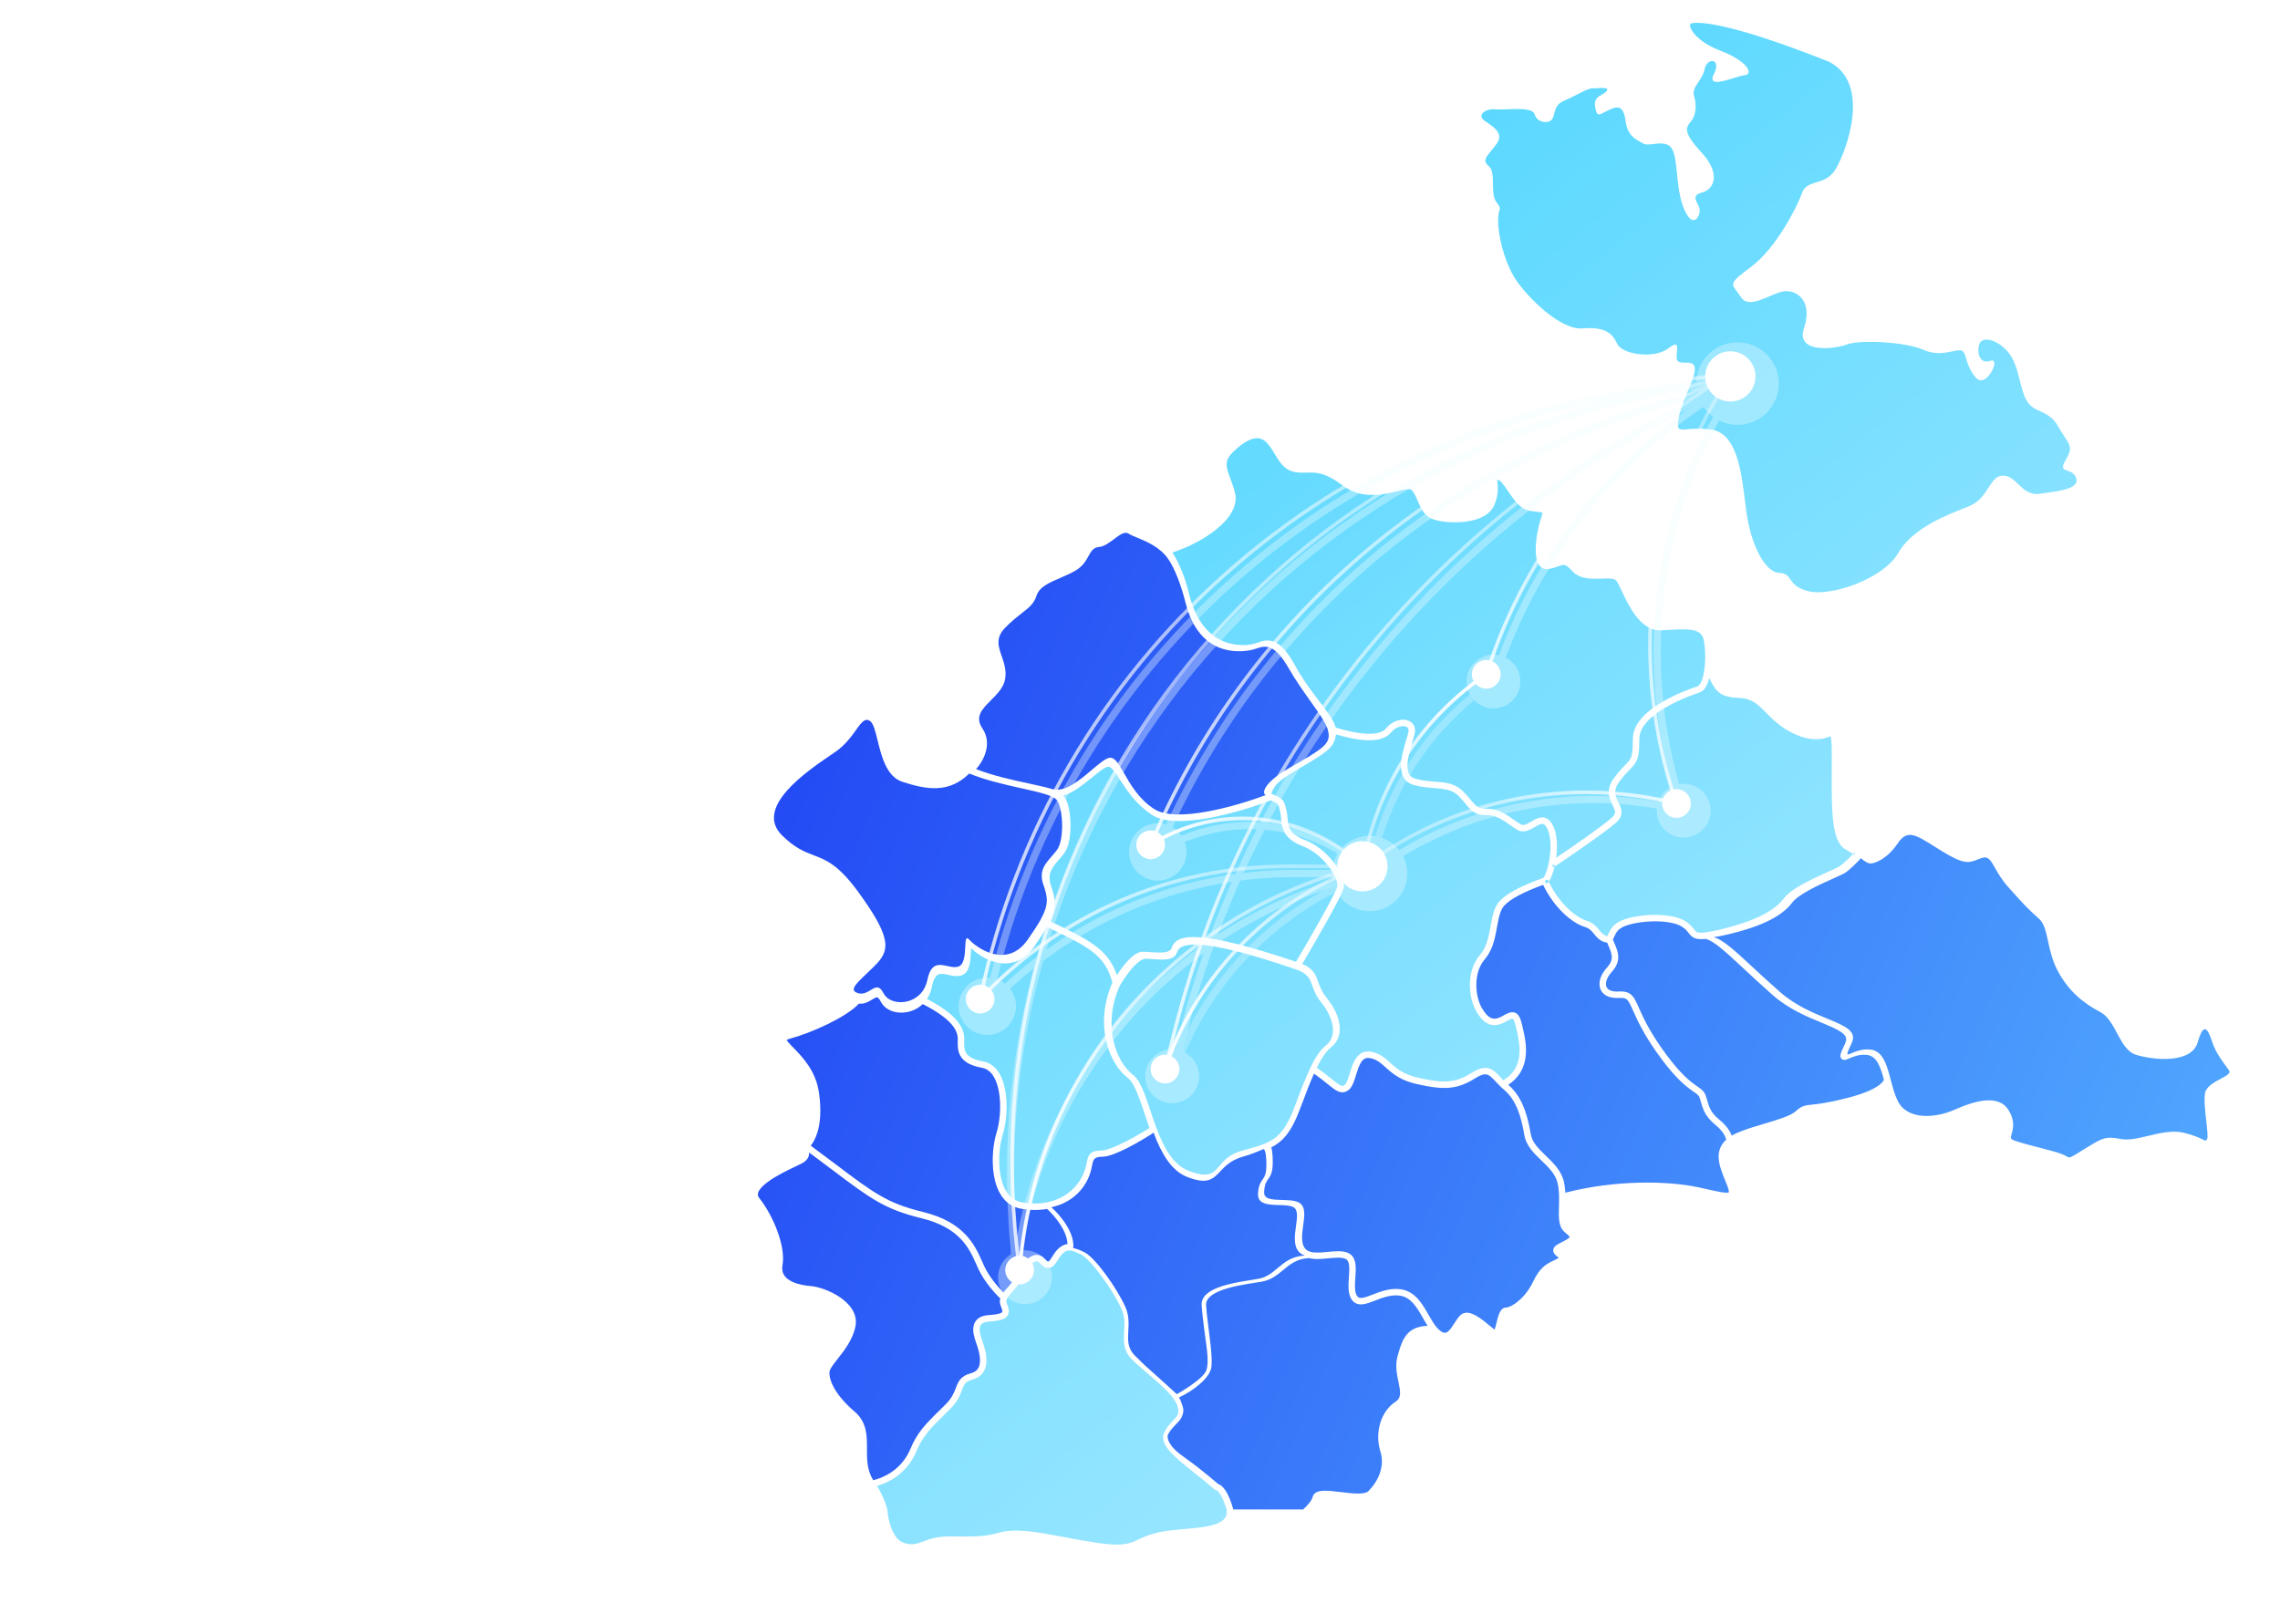 <svg width="1053" height="750" viewBox="0 0 1053 750" fill="none" xmlns="http://www.w3.org/2000/svg">
<g filter="url(#filter0_dd_324_43510)">
<g filter="url(#filter1_di_324_43510)">
<path fill-rule="evenodd" clip-rule="evenodd" d="M433.673 328.393C438.676 335.755 433.833 344.036 430.786 347.256C438.575 350.323 447.454 352.243 454.931 353.859L454.931 353.859L454.96 353.865C458.901 354.718 463.203 355.664 465.908 356.49C471.689 358.256 478.637 352.381 484.302 347.59C487.595 344.806 490.455 342.388 492.4 342.05C494.816 341.63 496.63 344.801 499.123 349.161C502.093 354.353 506.027 361.231 513.088 365.732C523.48 372.357 551.387 364.199 564.537 359.291C562.613 358.218 563.829 353.329 576.145 346.336C591.541 337.595 594.621 335.405 593.442 329.922C592.959 326.763 589.55 321.973 585.321 316.03L585.321 316.03L585.321 316.03L585.32 316.029L585.32 316.029C582.097 311.5 578.397 306.301 575.153 300.643C568.429 288.919 564.306 290.252 560.112 291.609C559.204 291.903 558.293 292.198 557.351 292.362C552.059 293.282 533.776 295.195 527.522 270.351C525.512 262.367 522.558 254.44 519.362 249.962C515.542 244.609 509.48 242.117 505.189 240.352C503.69 239.736 502.407 239.209 501.511 238.679C499.655 237.158 497.215 238.989 494.513 241.017C492.311 242.67 489.934 244.454 487.558 244.66C484.899 244.891 483.94 246.633 482.729 248.834C481.529 251.013 480.083 253.642 476.492 255.702C474.248 256.99 471.864 258.01 469.587 258.985L469.586 258.986C464.541 261.146 460.017 263.083 458.691 267.204C457.514 270.863 455.256 272.627 451.918 275.237C449.8 276.893 447.246 278.889 444.257 281.926C439.672 286.585 441.062 290.591 442.63 295.111C443.694 298.179 444.841 301.484 444.257 305.39C443.649 309.463 440.56 312.555 437.66 315.459C433.68 319.442 430.055 323.071 433.673 328.393ZM778.617 423.478C794.555 419.633 803.248 414.827 807.595 409.06C810.69 404.952 820.4 400.601 826.779 397.743C829.358 396.587 831.392 395.676 832.226 395.122C834.544 393.584 838.022 389.996 839.471 388.394C840.115 389.035 841.789 390.412 843.334 390.797C845.266 391.277 851.545 388.874 856.374 381.665C860.801 375.058 864.416 377.333 873.914 383.309C874.779 383.853 875.692 384.428 876.659 385.03C887.051 391.493 889.291 390.616 893.471 388.98L893.473 388.98L893.476 388.978L893.483 388.976C893.962 388.788 894.466 388.591 895.012 388.394C898.197 387.241 899.299 389.198 901.335 392.814C902.696 395.229 904.474 398.386 907.569 401.851C915.296 410.501 916.745 411.943 921.575 416.269C924.119 418.547 924.921 422.292 925.886 426.801C926.754 430.853 927.754 435.522 930.268 440.299C935.581 450.391 942.825 455.678 950.07 459.523C953.496 461.341 955.625 465.308 957.736 469.24C960.089 473.622 962.417 477.961 966.491 479.227C974.218 481.63 992.088 483.553 994.986 473.46C997.884 463.367 999.816 467.693 1001.75 473.46C1003.25 477.931 1005.9 481.536 1007.92 484.274L1007.92 484.275C1008.51 485.068 1009.04 485.788 1009.47 486.436C1010.37 487.773 1008.26 488.903 1005.64 490.304C1002.6 491.927 998.885 493.915 998.367 497.009C997.846 500.118 998.448 505.459 998.962 510.025C999.402 513.931 999.778 517.27 999.333 518.156C998.85 519.117 998.608 518.997 997.28 518.336C995.952 517.675 993.537 516.474 988.707 515.272C983.445 513.963 977.609 515.364 972.138 516.678C967.565 517.776 963.247 518.812 959.729 518.156C952.441 516.796 951.168 517.574 943.753 522.102C943.306 522.375 942.837 522.661 942.343 522.962C941.383 523.545 940.571 524.047 939.878 524.475C937.076 526.204 936.22 526.732 935.468 526.614C935.137 526.561 934.827 526.384 934.379 526.129L934.379 526.128C933.814 525.806 933.032 525.36 931.717 524.884C929.501 524.082 925.436 523.029 921.344 521.97L921.344 521.97C915.628 520.49 909.862 518.996 909.018 518.156C908.525 517.666 908.758 516.843 909.091 515.668C909.736 513.385 910.757 509.775 907.569 504.699C902.739 497.01 891.148 500.854 882.455 504.699C873.761 508.544 860.721 509.505 856.374 500.374C854.967 497.418 854.066 494.009 853.196 490.717C853.03 490.085 852.864 489.458 852.696 488.839C851.035 482.719 849.157 477.415 843.817 476.824C840.061 476.409 837.026 477.699 835.18 478.483C832.754 479.514 832.381 479.672 835.124 473.941C837.836 468.274 832.173 465.94 823.864 462.516C817.375 459.842 809.271 456.503 802.282 450.391C797.35 446.078 793.1 442.133 789.399 438.697C781.14 431.03 775.619 425.905 771.372 424.913C773.144 424.694 775.477 424.235 778.617 423.478ZM777.436 538.953L777.399 538.861L777.328 538.689C775.658 534.633 774.112 530.879 773.79 527.506C773.623 525.751 773.776 524.036 774.434 522.386C775.006 520.951 775.932 519.637 777.24 518.42C776.951 517.161 775.821 514.523 772.409 511.73C769.538 509.381 768.017 507.348 767.038 505.249C766.558 504.22 766.224 503.209 765.922 502.209C765.824 501.885 765.732 501.569 765.639 501.252C765.438 500.564 765.238 499.879 764.988 499.131C764.734 498.366 764.362 497.906 763.623 497.322C763.244 497.022 762.798 496.712 762.222 496.312L762.123 496.244C761.512 495.82 760.794 495.318 759.973 494.691C756.663 492.159 751.845 487.694 744.826 477.664C738.717 468.937 735.999 462.826 734.219 458.824L734.219 458.824L734.219 458.823L734.218 458.823C733.947 458.212 733.697 457.65 733.46 457.135C732.545 455.147 731.944 454.163 731.24 453.617C730.627 453.142 729.729 452.856 727.763 452.972C723.214 453.24 719.964 451.626 718.988 448.446C718.08 445.489 719.444 441.975 722.076 439.064C723.211 437.809 723.825 436.744 724.133 435.811C724.436 434.892 724.468 434.021 724.318 433.104C724.163 432.159 723.817 431.169 723.345 430.011C723.201 429.657 723.042 429.281 722.876 428.886L722.875 428.885L722.874 428.882C722.675 428.411 722.466 427.915 722.259 427.403C721.74 427.384 721.213 427.25 720.699 427.058C718.47 426.222 717.243 424.702 716.24 423.459L716.239 423.459C716.149 423.347 716.06 423.237 715.973 423.13C714.918 421.841 713.911 420.754 711.857 420.137C706.573 418.552 698.261 412.14 692.661 400.727L692.657 400.728C690.72 401.449 687.421 402.676 684.001 404.291C681.805 405.328 679.617 406.5 677.784 407.758C675.924 409.033 674.556 410.31 673.853 411.516C673.096 412.814 672.578 414.413 672.148 416.282C671.861 417.532 671.629 418.823 671.384 420.185C671.259 420.884 671.13 421.602 670.988 422.342C670.177 426.588 669.007 431.278 665.753 435.074C663.064 438.212 661.888 442.432 661.83 446.664C661.771 450.904 662.838 454.974 664.42 457.686C666.098 460.564 667.596 461.908 668.99 462.357C670.323 462.787 671.965 462.523 674.282 461.132C675.556 460.368 676.714 459.811 677.768 459.63C678.941 459.428 680.025 459.693 680.881 460.549C681.615 461.283 682.058 462.342 682.402 463.424C682.758 464.542 683.083 465.942 683.451 467.537C684.195 470.76 685.256 475.678 684.528 480.635C683.86 485.188 681.684 489.754 676.566 493.102C682.918 498.44 685.452 506.843 686.944 515.795C687.593 519.691 690.519 522.581 694.018 525.954L694.153 526.084C697.467 529.277 701.235 532.908 702.323 538.079C702.671 539.729 702.857 541.354 702.951 542.924C726.287 536.913 750.452 537.452 764.231 540.405C765.814 540.745 767.275 541.071 768.61 541.369L768.626 541.373L768.636 541.375L768.638 541.375C771.261 541.962 773.362 542.431 775.022 542.699C776.744 542.977 777.726 542.988 778.234 542.849C778.337 542.82 778.39 542.794 778.412 542.78C778.423 542.75 778.445 542.674 778.449 542.522C778.465 541.917 778.204 540.818 777.436 538.953ZM778.408 542.79C778.407 542.792 778.406 542.794 778.405 542.795L778.406 542.793L778.408 542.79ZM778.421 542.774C778.424 542.771 778.426 542.769 778.426 542.769C778.427 542.769 778.425 542.77 778.421 542.774ZM543.558 533.088C545.834 530.686 548.499 527.873 553.914 526.314C557.973 525.145 560 524.284 562.577 523.189C562.852 523.073 563.133 522.953 563.423 522.831C563.428 522.828 563.433 522.826 563.438 522.824C563.925 522.635 564.87 523.842 564.87 530.201C564.87 534.344 563.972 535.635 563.036 536.98C562.157 538.244 561.246 539.555 561.012 543.319C560.7 548.353 565.846 548.497 570.691 548.633C573.328 548.707 575.876 548.779 577.406 549.635C579.577 550.851 579.093 554.378 578.55 558.329C578.008 562.274 577.408 566.642 579.335 569.555C580.167 570.813 581.335 571.55 582.71 571.958C576.679 572.237 573.358 575.016 570.187 577.67L570.054 577.781C567.441 579.967 564.906 582.088 561.012 582.742C560.237 582.872 559.388 583.006 558.486 583.148L558.476 583.15L558.465 583.152L558.46 583.152L558.229 583.189C549.02 584.643 534.54 586.929 534.975 594.82C535.139 597.799 535.639 601.794 536.151 605.882L536.151 605.882L536.151 605.883C536.338 607.371 536.537 608.816 536.729 610.211L536.729 610.212L536.729 610.212C537.559 616.231 538.259 621.307 537.221 624.79C535.941 629.081 523.5 636 523.5 636C523.5 636 513.495 626.84 511.111 624.79C508.727 622.741 505.913 619.951 504.116 618.141C500.654 614.652 500.869 610.867 501.106 606.704C501.297 603.33 501.503 599.707 499.776 595.791C495.919 587.046 485.793 572.956 480.972 570.527C478.804 569.435 477.124 568.735 475.668 568.561C476.439 561.159 469.237 552.859 465.54 549.635C472.713 548.143 478.252 543.944 481.454 538.46C483.416 535.1 483.941 532.463 484.328 530.517C484.893 527.681 485.165 526.314 489.169 526.314C494.569 526.314 507.17 518.909 512.795 515.207C516.072 524.102 520.698 532.63 528.097 535.567C537.627 539.35 540.159 536.676 543.558 533.088ZM729.789 420.063C732.755 418.694 737.987 417.715 743.348 417.593C748.751 417.47 753.842 418.23 756.684 419.979C758.336 420.996 759.012 421.865 759.717 422.769C760.03 423.17 760.348 423.578 760.759 424.01C761.437 424.72 762.266 425.305 763.514 425.602C764.63 425.867 766.005 425.884 767.792 425.679C769.048 426.023 770.54 426.81 772.358 428.097C774.28 429.457 776.466 431.304 779.008 433.592C780.908 435.302 783.019 437.272 785.354 439.451L785.355 439.451L785.359 439.455L785.359 439.455L785.36 439.456C789.187 443.026 793.612 447.154 798.682 451.611C806.066 458.101 814.638 461.648 821.298 464.404C822.228 464.789 823.122 465.158 823.969 465.519C827.524 467.029 830.084 468.296 831.499 469.704C832.167 470.368 832.499 470.991 832.603 471.618C832.708 472.251 832.61 473.072 832.081 474.183C831.46 475.489 830.981 476.525 830.644 477.33C830.325 478.092 830.071 478.787 829.995 479.35C829.959 479.619 829.926 480.093 830.152 480.571C830.439 481.18 830.983 481.481 831.486 481.559C831.892 481.623 832.262 481.545 832.484 481.488C832.734 481.424 832.99 481.331 833.226 481.238C833.497 481.132 833.791 481.007 834.108 480.873C836.02 480.062 838.758 478.902 842.198 479.284C844.373 479.526 845.868 480.694 847.077 482.651C848.329 484.677 849.193 487.425 850.049 490.595L850.049 490.597C850.05 490.621 850.061 490.842 849.792 491.292C849.478 491.817 848.836 492.551 847.632 493.414C845.221 495.144 840.784 497.238 833.059 499.202C824.176 501.461 819.643 501.951 816.854 502.252L816.695 502.269C815.157 502.435 813.928 502.568 812.772 503.007C811.535 503.478 810.475 504.255 809.095 505.497C808.109 506.385 806.206 507.314 803.565 508.285C800.977 509.237 797.898 510.155 794.713 511.104L794.684 511.113L794.684 511.113C791.428 512.084 788.066 513.086 785.139 514.164C783.169 514.89 781.311 515.679 779.781 516.561C779.031 514.552 777.385 511.953 774.295 509.424C771.705 507.305 770.495 505.613 769.737 503.988C769.347 503.154 769.061 502.304 768.773 501.349C768.691 501.076 768.607 500.789 768.52 500.492L768.516 500.478L768.516 500.477C768.308 499.765 768.081 498.99 767.814 498.188C767.324 496.719 766.517 495.813 765.471 494.985C765.015 494.624 764.494 494.263 763.949 493.885L763.948 493.884L763.948 493.884L763.82 493.796C763.215 493.376 762.545 492.907 761.782 492.324C758.762 490.014 754.147 485.789 747.265 475.956C741.326 467.47 738.709 461.588 736.937 457.607L736.937 457.606C736.663 456.989 736.408 456.418 736.165 455.89C735.28 453.967 734.423 452.314 733.063 451.261C731.613 450.138 729.842 449.865 727.588 449.998C723.697 450.226 722.231 448.861 721.835 447.571C721.371 446.059 721.979 443.614 724.285 441.063C725.62 439.586 726.492 438.169 726.962 436.743C727.436 435.303 727.473 433.94 727.257 432.622C727.046 431.333 726.592 430.088 726.103 428.887C725.931 428.463 725.756 428.05 725.582 427.638L725.582 427.637C725.349 427.085 725.116 426.534 724.887 425.955C725.082 425.652 725.227 425.348 725.342 425.1C725.435 424.899 725.517 424.711 725.597 424.528L725.599 424.524L725.599 424.523C725.766 424.143 725.923 423.783 726.146 423.369C726.737 422.272 727.678 421.037 729.789 420.063ZM831.702 478.611C831.702 478.611 831.707 478.61 831.717 478.609C831.706 478.611 831.702 478.612 831.702 478.611ZM832.948 479.745C832.947 479.767 832.944 479.77 832.947 479.748L832.948 479.745ZM559.972 584.465L559.969 584.465L559.964 584.466L559.962 584.466L559.957 584.467L559.951 584.468L559.944 584.469C555.176 585.217 549.174 586.164 544.42 587.9C542.041 588.769 540.102 589.792 538.804 590.989C537.546 592.151 536.943 593.416 537.025 594.908C537.191 597.89 537.698 601.913 538.227 606.111L538.231 606.143C538.738 610.162 539.263 614.327 539.496 617.735C539.613 619.442 539.659 621.005 539.586 622.29C539.549 622.933 539.48 623.538 539.364 624.074C539.252 624.593 539.075 625.145 538.763 625.612C537.5 629 531.487 634.279 524.5 637.5C525.075 638.389 525.553 639.74 525.901 640.722L525.944 640.842L526 641C526.714 643 526.672 644.273 526 646C525.414 647.505 524.62 648.333 523.647 649.347L523.5 649.5C523.412 649.593 523.32 649.688 523.225 649.787C522.022 651.039 520.372 652.755 519.5 654.5C518.817 655.866 519.554 658.26 522 661C523.47 662.646 525.733 664.28 528.358 666.175C529.991 667.355 531.765 668.635 533.575 670.083L533.582 670.089L533.583 670.089L533.583 670.09C536.384 672.33 539.467 674.796 542.663 677.525C543.176 677.673 543.661 677.964 544.092 678.311C544.716 678.815 545.363 679.544 546.009 680.529C547.198 682.337 548.458 685.115 549.599 689.253H581.857C583.105 688.109 584.119 687.005 584.862 686.025C585.715 684.9 586.112 684.065 586.208 683.586C586.455 682.352 587.315 681.593 588.277 681.179C589.184 680.788 590.285 680.647 591.391 680.611C593.589 680.541 596.41 680.882 599.173 681.216L599.173 681.216H599.173H599.174L599.269 681.227C602.109 681.571 604.928 681.909 607.31 681.899C608.496 681.894 609.509 681.802 610.32 681.606C611.14 681.408 611.644 681.13 611.936 680.838C616.205 676.569 619.775 669.673 617.526 662.473C614.89 654.038 617.456 644.103 624.585 639.43C625.974 638.519 626.485 637.415 626.596 636.002C626.717 634.445 626.346 632.601 625.867 630.298L625.842 630.176C625.141 626.805 624.279 622.664 625.456 618.428C626.676 614.033 627.849 610.279 630.324 607.784C632.428 605.662 635.288 604.602 639.326 604.418C638.591 603.276 637.902 602.071 637.228 600.894L637.19 600.827C635.764 598.335 634.389 595.944 632.691 594.049C631.024 592.188 629.119 590.892 626.659 590.503C622.643 589.869 618.766 591.33 615.102 592.742L614.969 592.793C613.077 593.523 611.129 594.274 609.41 594.47C608.499 594.574 607.553 594.538 606.648 594.206C605.72 593.865 604.939 593.25 604.322 592.369C603.306 590.917 602.948 589.116 602.84 587.369C602.731 585.63 602.862 583.741 602.983 581.995L602.986 581.941C603.14 579.723 603.267 577.769 603.032 576.202C602.802 574.672 602.288 573.885 601.45 573.504C600.616 573.125 599.499 572.955 598.087 572.946C596.682 572.937 595.132 573.084 593.464 573.244L593.288 573.261C590.464 573.532 587.223 573.844 584.523 573.125C578.904 573.447 575.846 575.965 572.61 578.652L572.525 578.723C569.879 580.92 567 583.311 562.593 584.046C561.796 584.178 560.926 584.315 560.012 584.459L560.004 584.46L560 584.46L559.998 584.461L559.987 584.462L559.983 584.463L559.982 584.463L559.981 584.463L559.978 584.464L559.972 584.465ZM603.036 495.322C604.253 494.279 604.977 492.499 605.532 490.88C605.779 490.159 606.016 489.391 606.25 488.633L606.379 488.216C606.658 487.313 606.939 486.426 607.25 485.581C607.886 483.856 608.584 482.493 609.459 481.642C610.241 480.881 611.212 480.476 612.715 480.758C615.839 481.344 617.596 482.922 619.969 485.053L619.97 485.054C620.243 485.299 620.523 485.55 620.814 485.809C623.656 488.328 627.225 491.098 634.004 492.663C640.492 494.161 645.277 494.828 649.496 494.433C653.77 494.032 657.344 492.553 661.441 489.992C663.162 488.917 664.408 488.441 665.351 488.304C666.238 488.175 666.92 488.336 667.581 488.702C668.3 489.101 669.019 489.755 669.921 490.696C670.18 490.966 670.458 491.264 670.752 491.58L670.752 491.581C671.426 492.304 672.189 493.123 673.025 493.927C673.508 494.392 674.028 494.865 674.593 495.335C680.107 499.931 682.525 507.392 684.007 516.285C684.833 521.241 688.496 524.77 691.781 527.935L691.952 528.1C695.433 531.455 698.527 534.499 699.41 538.693C699.847 540.772 700.008 542.845 700.046 544.87C700.076 546.435 700.032 547.953 699.989 549.428L699.986 549.524V549.525V549.525V549.525V549.525V549.526V549.526V549.526C699.918 551.851 699.851 554.144 700.153 556.115C700.465 558.148 701.202 560.066 702.932 561.412C704.029 562.266 704.595 562.847 704.843 563.241C704.911 563.35 704.939 563.418 704.949 563.451C704.868 563.603 704.567 563.939 703.686 564.489C702.848 565.012 701.701 565.602 700.201 566.352C699.32 566.793 698.603 567.262 698.111 567.803C697.582 568.384 697.244 569.137 697.384 569.995C697.506 570.75 697.961 571.3 698.295 571.639C698.63 571.978 699.033 572.286 699.339 572.52L699.374 572.547C699.597 572.718 699.776 572.855 699.924 572.982C699.155 573.519 698.344 573.904 697.382 574.357L697.341 574.376C695.989 575.011 694.413 575.752 692.815 577.176C691.196 578.618 689.626 580.691 688.1 583.934C686.212 587.947 683.621 591.003 681.171 593.045C679.946 594.066 678.774 594.818 677.765 595.309C676.727 595.814 675.97 595.989 675.546 595.989C674.605 595.989 673.902 596.483 673.434 597.011C672.981 597.521 672.65 598.166 672.393 598.786C671.889 600.007 671.509 601.564 671.177 602.922L671.16 602.993C670.829 604.345 670.551 605.463 670.247 606.204C669.777 605.845 669.152 605.323 668.369 604.668L668.321 604.627C666.559 603.151 664.208 601.181 661.942 599.87C660.801 599.21 659.576 598.654 658.38 598.449C657.154 598.24 655.817 598.385 654.718 599.327C653.516 600.358 652.516 601.925 651.659 603.268L651.587 603.381C651.039 604.238 650.53 605.033 649.998 605.726C649.464 606.422 648.969 606.932 648.489 607.252C648.035 607.555 647.621 607.674 647.182 607.641C646.718 607.606 646.06 607.389 645.162 606.715C644.549 606.256 643.962 605.672 643.384 604.972C642.121 603.443 641.004 601.499 639.776 599.353L639.736 599.283C638.354 596.868 636.838 594.218 634.91 592.067C632.934 589.86 630.452 588.091 627.124 587.566C622.254 586.797 617.686 588.558 614.161 589.917L614.031 589.968C611.968 590.763 610.369 591.367 609.072 591.516C608.455 591.586 608.009 591.537 607.675 591.415C607.364 591.3 607.059 591.09 606.763 590.666C606.21 589.876 605.909 588.725 605.813 587.19C605.718 585.664 605.834 583.96 605.959 582.152L605.966 582.046C606.11 579.958 606.267 577.69 605.978 575.766C605.679 573.772 604.841 571.779 602.683 570.797C601.29 570.164 599.685 569.982 598.106 569.972C596.535 569.962 594.843 570.124 593.224 570.279L593.224 570.279L593.224 570.279L593.18 570.284C590.041 570.585 587.247 570.831 585.111 570.201C583.96 569.862 583.08 569.287 582.454 568.348C581.69 567.202 581.368 565.674 581.347 563.811C581.325 561.948 581.601 559.936 581.883 557.895L581.896 557.801L581.896 557.801C582.165 555.86 582.446 553.83 582.353 552.124C582.259 550.398 581.753 548.513 579.952 547.512C578.501 546.706 576.533 546.488 574.718 546.388C573.87 546.341 573.064 546.32 572.273 546.299H572.273L572.272 546.298H572.272H572.271H572.271H572.271H572.271C571.189 546.269 570.137 546.241 569.051 546.151C567.221 545.998 565.837 545.689 564.958 545.12C564.55 544.856 564.271 544.548 564.092 544.173C563.909 543.791 563.785 543.247 563.835 542.452C563.952 540.579 564.239 539.425 564.561 538.621C564.866 537.859 565.223 537.349 565.666 536.715L565.742 536.608C566.228 535.912 566.782 535.091 567.185 533.855C567.583 532.639 567.81 531.104 567.81 528.951C567.81 525.658 567.567 523.564 567.206 522.272C567.194 522.229 567.182 522.187 567.17 522.145L567.154 522.094C567.145 522.064 567.136 522.034 567.126 522.004C569.677 520.723 571.885 519.06 573.909 516.579C576.34 513.599 578.449 509.507 580.625 503.648C583.06 497.092 585.057 491.987 586.861 487.961C589.42 489.719 591.358 491.287 593.003 492.616L593.004 492.617C593.973 493.4 594.84 494.101 595.671 494.71C596.831 495.56 598.02 496.296 599.269 496.506C600.67 496.742 601.909 496.289 603.036 495.322ZM353.5 526C353.627 525.597 353.657 525.113 353.684 524.695C353.691 524.58 353.698 524.471 353.706 524.369C357.728 527.35 361.258 530.011 364.426 532.399L364.505 532.458C373.205 539.016 379.236 543.561 385.187 546.963C391.203 550.402 397.113 552.661 405.603 554.732C414.621 556.932 420.124 560.5 423.766 564.33C427.431 568.183 429.302 572.386 430.948 576.104L430.951 576.111L430.952 576.114L430.953 576.115C431.276 576.845 431.594 577.563 431.913 578.247C434.545 583.889 439.313 589.232 441.955 591.789C441.644 592.964 441.715 594.225 442.328 595.603C442.795 596.654 442.937 597.313 442.929 597.712C442.923 598.003 442.847 598.138 442.65 598.291C442.364 598.513 441.796 598.767 440.736 598.985C439.702 599.198 438.353 599.348 436.632 599.47C434.733 599.606 433.174 600.057 431.983 600.878C430.757 601.724 430.035 602.884 429.708 604.195C429.09 606.665 429.878 609.663 430.87 612.39C431.852 615.091 432.749 618.322 432.583 621.039C432.501 622.373 432.168 623.488 431.549 624.35C430.945 625.19 429.984 625.912 428.41 626.332C426.134 626.939 424.613 627.85 423.527 629.127C422.519 630.313 421.984 631.72 421.488 633.024L421.447 633.131C420.623 635.295 419.685 637.755 416.818 640.622C415.798 641.643 414.809 642.61 413.848 643.551L413.77 643.627L413.769 643.628C413.083 644.299 412.411 644.956 411.755 645.608C407.156 650.168 403.301 654.428 400.607 660.972C397.461 668.614 391.308 673.675 383.292 675.737C380.39 671.033 380.373 666.156 380.386 661.108L380.386 660.924C380.401 655.115 380.417 648.92 374.649 644.017C369.799 639.893 366.705 635.94 364.949 632.602C363.167 629.216 362.845 626.632 363.214 625.153C363.332 624.682 363.683 623.999 364.337 623.044C364.975 622.115 365.801 621.066 366.75 619.86L366.845 619.741C369.925 615.831 374.164 610.452 375.156 604.168C376.042 598.557 372.167 594.1 367.817 591.156C363.412 588.176 357.955 586.334 354.436 586.063C351.292 585.822 347.585 585.101 344.895 583.531C343.567 582.756 342.557 581.816 341.946 580.692C341.348 579.591 341.071 578.2 341.391 576.386C342.205 571.771 340.977 565.88 338.898 560.335C336.803 554.748 333.752 549.267 330.661 545.402C330.201 544.827 330.029 544.314 330.004 543.851C329.979 543.373 330.105 542.824 330.443 542.184C331.142 540.859 332.611 539.407 334.629 537.922C338.631 534.978 344.14 532.365 347.679 530.69L347.761 530.651L347.762 530.65C348.974 530.077 350.006 529.588 350.592 529.253C352.179 528.346 353.102 527.267 353.5 526ZM422.329 472.856L422.331 472.725C422.336 472.42 422.34 472.129 422.34 471.845C422.34 468.356 420.175 462.943 406.167 455.795C403.283 458.577 399.482 459.833 395.983 459.762C392.185 459.684 388.44 458.014 386.751 454.635C385.812 452.757 385.204 452.682 385.048 452.675C384.885 452.667 384.63 452.711 384.214 452.9C383.792 453.092 383.336 453.368 382.753 453.724L382.628 453.801C381.233 454.656 379.21 455.895 376.713 455.591C373.619 458.865 368.134 462.192 362.424 464.99C356.272 468.003 349.601 470.525 344.771 471.796C343.92 472.02 343.514 472.231 343.343 472.353C343.439 472.602 343.698 473.016 344.247 473.659C344.806 474.314 345.54 475.066 346.427 475.974L346.482 476.031C350.475 480.119 356.891 486.686 358.281 496.971C359.396 505.231 358.757 510.942 357.583 514.88C356.629 518.08 355.339 520.052 354.45 521.212C358.914 524.512 362.785 527.429 366.22 530.018C375.014 536.647 380.896 541.077 386.666 544.375C392.389 547.647 398.027 549.816 406.309 551.837C415.811 554.155 421.842 557.982 425.925 562.275C429.966 566.524 432.012 571.146 433.649 574.844L433.672 574.897C433.999 575.636 434.307 576.33 434.613 576.986C436.847 581.776 440.848 586.448 443.405 589.031C443.895 588.382 444.446 587.76 444.978 587.16L445.065 587.062C446.385 585.573 447.767 584.005 448.811 581.916C450.309 578.919 452.273 575.595 454.48 573.595C455.586 572.593 456.917 571.771 458.42 571.669C460.013 571.56 461.458 572.277 462.676 573.647C463.311 574.362 463.735 574.629 463.963 574.717C464.113 574.775 464.154 574.756 464.222 574.721C464.369 574.647 464.609 574.451 464.955 574.005C465.293 573.57 465.634 573.028 466.044 572.374L466.083 572.312C466.705 571.32 467.474 570.093 468.453 569.114C469.366 568.201 470.311 567.506 471.359 567.084C471.911 566.862 472.468 566.726 473.034 566.664C472.934 563.747 471.604 560.614 469.729 557.69C467.788 554.663 465.384 552.048 463.602 550.417C459.86 551.091 455.75 551.092 451.361 550.28C443.716 548.863 440.27 542.067 439.056 535.04C437.834 527.961 438.727 520.023 440.283 515.095C441.703 510.598 442.431 503.38 441.472 497.085C440.993 493.942 440.11 491.139 438.772 489.041C437.452 486.973 435.728 485.635 433.493 485.229C428.254 484.276 425.268 482.485 423.717 480.019C422.247 477.68 422.292 475.029 422.326 473L422.329 472.856ZM427.629 349.307C418.455 358.36 408.315 356.93 396.727 353.119C389.416 350.714 387.102 341.29 385.298 333.943C384.244 329.647 383.363 326.062 381.76 325.007C379.44 323.48 377.808 325.757 375.321 329.225C373.15 332.254 370.327 336.192 365.826 339.301C365.213 339.725 364.521 340.195 363.767 340.707C352.661 348.255 328.09 364.956 341.202 377.895C347.116 383.731 351.479 385.403 355.748 387.037C361.585 389.273 367.245 391.441 376.449 404.102C392.382 426.02 390.933 431.261 383.691 438.408C382.52 439.564 381.4 440.632 380.366 441.617C375.009 446.725 371.996 449.598 376.449 450.796C378.689 451.399 380.499 450.307 382.098 449.343C384.289 448.021 386.082 446.939 388.036 450.796C390.69 456.034 400.189 456.572 405.317 450.796C406.72 449.216 407.797 447.162 408.315 444.602C409.939 436.592 413.745 437.416 417.533 438.235C419.378 438.634 421.219 439.032 422.8 438.408C425.383 437.388 425.617 432.824 425.794 429.382C425.947 426.39 426.057 424.247 427.629 426.02C431.008 429.831 445.01 439.837 454.667 426.02C457.39 422.124 459.383 419.061 460.777 416.49C464.327 409.942 463.99 406.583 461.909 400.766C459.655 394.463 462.664 391.045 465.702 387.593C466.568 386.609 467.437 385.623 468.186 384.566C471.566 379.801 471.083 365.984 468.186 361.695C467.457 360.615 465.563 359.716 462.875 358.869C460.155 358.012 456.621 357.208 452.658 356.323L451.86 356.145L451.859 356.145L451.859 356.145C444.355 354.471 435.445 352.483 427.629 349.307Z" fill="url(#paint0_linear_324_43510)"/>
</g>
<g filter="url(#filter2_di_324_43510)">
<path fill-rule="evenodd" clip-rule="evenodd" d="M824.596 20.461C775.027 0.818 763.348 2.311 761.178 2.757C759.008 3.202 762.119 10.695 774.56 15.427C787 20.158 790.107 26.241 785.743 26.741C784.577 26.875 782.746 27.435 780.762 28.043C775.324 29.708 768.735 31.726 771.516 26.273C775.311 18.83 768.381 18.389 767.293 23.864C766.815 26.273 765.56 28.153 764.414 29.87C762.956 32.055 761.674 33.976 762.388 36.391C763.663 40.703 763.376 45.11 760.889 48.162C758.403 51.213 757.346 53.237 766.069 62.741C774.791 72.245 771.69 79.488 766.049 80.928C761.885 81.992 762.907 84.021 763.986 86.162C764.368 86.921 764.758 87.695 764.926 88.444C765.566 91.305 762.139 98.333 757.978 89.023C755.7 83.927 755.071 77.698 754.517 72.205C754.058 67.661 753.65 63.62 752.402 61.141C750.659 57.679 746.891 58.13 743.657 58.518C741.775 58.743 740.073 58.947 739.056 58.346C738.67 58.118 738.25 57.898 737.809 57.667C735.092 56.246 731.608 54.423 730.743 47.798C729.737 40.099 726.656 41.069 722.537 43.044C721.888 43.355 721.322 43.654 720.825 43.916C718.169 45.315 717.495 45.671 716.71 41.36C716.074 37.863 717.962 36.776 719.78 35.728C720.622 35.243 721.45 34.766 722.004 34.062C723.318 32.395 720.24 32.582 717.656 32.739C716.795 32.791 715.989 32.84 715.419 32.816C714.013 32.756 711.233 34.181 708.159 35.756C706.248 36.735 704.223 37.773 702.344 38.548C698.985 39.934 698.404 42.182 697.864 44.273C697.616 45.233 697.376 46.16 696.88 46.955C695.304 49.48 689.763 48.641 688.749 44.783C688.022 42.016 681.339 42.272 675.958 42.479C673.838 42.56 671.921 42.634 670.649 42.512C666.152 42.08 662.861 44.788 664.715 46.949C665.164 47.472 666.03 48.061 667.025 48.738C670.141 50.858 674.515 53.834 671.272 58.309C670.307 59.641 669.408 60.75 668.636 61.702C665.986 64.971 664.825 66.402 667.575 68.724C669.417 70.279 669.46 73.526 669.504 76.889C669.545 80.008 669.587 83.227 671.068 85.287C672.92 87.863 672.868 88.029 672.515 89.17C672.281 89.926 671.914 91.11 671.881 93.704C671.796 100.215 674.579 112.745 679.93 120.965C685.282 129.184 700.628 144.557 710.855 143.7C721.081 142.844 724.632 145.842 726.887 150.801C729.143 155.759 743.941 157.917 750.395 152.979C754.929 149.509 754.725 151.666 754.462 154.437C754.351 155.61 754.229 156.893 754.453 157.906C754.811 159.529 756.481 159.521 758.234 159.513C760.157 159.505 762.18 159.496 762.676 161.639C763.175 163.792 761.379 168.161 759.404 172.97C757.618 177.314 755.686 182.017 755.164 185.769C754.473 190.736 755.34 190.658 759.313 190.3C761.664 190.088 765.102 189.778 769.949 190.358C782.004 191.801 784.126 208.993 785.986 224.058C786.138 225.286 786.288 226.499 786.441 227.689C788.476 243.478 795.126 256.401 801.729 256.627C804.796 256.732 805.717 258.032 806.86 259.646C808.178 261.507 809.792 263.786 815.335 265.129C825.682 267.636 849.824 259.349 856.579 247.572C863.21 236.011 878.862 229.945 888.502 226.21L889.033 226.004C893.969 224.089 896.365 220.375 898.405 217.212C900.327 214.233 901.934 211.742 905.052 211.704C907.95 211.67 909.976 213.615 912.098 215.65C914.683 218.132 917.409 220.748 922.024 220.08C922.798 219.968 923.587 219.859 924.382 219.749C932.207 218.669 940.485 217.527 938.851 212.787C938.081 210.554 936.331 209.958 934.906 209.472C932.998 208.821 931.67 208.369 934.042 204.456C937.177 199.285 936.175 197.774 933.561 193.831C932.719 192.562 931.71 191.041 930.619 189.065C928.238 184.755 925.188 183.337 922.337 182.013C919.82 180.843 917.458 179.745 915.848 176.792C914.458 174.243 913.661 171.053 912.836 167.756C911.623 162.908 910.352 157.827 907.056 154.202C901.517 148.11 895.042 147.406 894.013 151.231C892.985 155.056 894.243 160.389 899.319 158.669C904.394 156.95 897.218 172.202 892.397 166.302C889.566 162.838 888.714 159.902 888.073 157.698C887.623 156.147 887.278 154.958 886.423 154.201C885.616 153.486 884.002 153.82 881.832 154.27C878.432 154.974 873.668 155.961 868.503 153.643C860.04 149.846 839.035 148.848 833.049 151.093C827.063 153.338 809.218 155.363 813.149 143.601C817.08 131.839 810.806 126.576 805.071 126.454C803.006 126.41 800.228 127.59 797.33 128.82C792.184 131.006 786.658 133.353 784.058 129.298C783.378 128.237 782.73 127.379 782.176 126.645C779.419 122.994 778.991 122.428 788.568 115.385C800.069 106.925 809.989 87.666 812.267 81.1C813.374 77.909 815.92 77.13 818.803 76.247C821.853 75.314 825.28 74.265 827.777 70.124C832.634 62.068 844.571 30.536 824.596 20.461ZM549.957 200.313C553.619 196.895 556.713 195.022 559.269 194.543C560.513 194.31 561.619 194.408 562.632 194.812C563.653 195.219 564.668 195.974 565.661 197.188C566.963 198.78 567.96 200.424 568.945 202.052L569.047 202.22C571.165 205.725 573.349 209.338 578.503 210.131C580.345 210.415 581.994 210.362 583.52 210.312L583.566 210.311C585.718 210.241 587.713 210.183 590.226 210.884C592.749 211.589 595.892 213.092 600.178 216.306C608.929 222.871 619.133 220.423 625.538 218.887L625.695 218.849C627.192 218.49 628.44 218.192 629.468 218.035C630.552 217.869 631.1 217.913 631.33 217.999C631.827 218.185 632.36 218.668 632.959 219.633C633.553 220.59 634.082 221.801 634.686 223.195L634.708 223.246L634.708 223.246C635.334 224.688 636.034 226.304 636.92 227.72C637.818 229.159 638.987 230.528 640.62 231.344C642.086 232.077 644.362 232.631 646.904 232.949C649.484 233.271 652.475 233.368 655.441 233.11C658.398 232.853 661.398 232.237 663.957 231.092C666.515 229.948 668.746 228.219 669.941 225.68C672.125 221.037 671.813 217.195 671.622 214.847L671.621 214.83C671.576 214.277 671.544 213.873 671.542 213.548L671.587 213.557C671.635 213.566 671.688 213.577 671.745 213.589C672.232 213.698 672.894 214.143 673.78 215.163C674.637 216.152 675.512 217.447 676.501 218.916L676.537 218.969C677.766 220.794 679.153 222.854 680.745 224.524C682.353 226.21 684.321 227.663 686.752 228.011C687.828 228.164 688.762 228.271 689.552 228.362L689.557 228.362C690.701 228.493 691.449 228.581 691.975 228.709C692.153 228.752 692.266 228.792 692.334 228.82C692.336 228.907 692.328 229.059 692.286 229.303C692.183 229.901 691.931 230.752 691.508 232.024C690.471 235.132 689.323 240.747 689.259 245.51C689.227 247.865 689.455 250.21 690.234 251.956C690.632 252.849 691.217 253.682 692.081 254.238C692.973 254.811 694.017 254.995 695.133 254.823C697.169 254.51 698.662 253.965 699.813 253.544L699.83 253.538C701.301 253.001 701.901 252.827 702.565 252.982C703.267 253.147 704.315 253.768 706.221 255.847C708.032 257.824 710.391 258.698 712.749 259.073C715.057 259.44 717.51 259.348 719.643 259.268H719.643L719.712 259.266C721.522 259.198 723.058 259.145 724.306 259.303C725.567 259.463 726.18 259.801 726.483 260.204C727.079 260.999 727.854 262.613 728.923 264.867L728.952 264.927C730.585 268.369 732.754 272.94 735.594 276.603C738.432 280.266 742.21 283.367 747.105 283.144C748.306 283.09 749.482 283.023 750.618 282.959L750.622 282.959C755.346 282.692 759.231 282.485 762.115 283.145C763.517 283.465 764.565 283.969 765.323 284.681C766.067 285.379 766.638 286.378 766.922 287.889C767.561 291.296 767.728 295.813 767.321 299.881C767.07 302.387 766.608 304.642 765.951 306.328C765.26 308.102 764.509 308.855 763.943 309.044C761.687 309.796 754.365 312.319 747.585 316.312C744.196 318.308 740.872 320.711 738.378 323.501C735.884 326.292 734.129 329.579 734.129 333.3C734.129 339.773 733.603 341.68 732.542 343.176C732.067 343.846 731.481 344.444 730.639 345.303L730.639 345.303L730.638 345.304C730.423 345.524 730.191 345.761 729.94 346.021C728.745 347.255 727.271 348.859 725.482 351.286C723.58 353.868 722.91 356.182 723.006 358.327C723.098 360.412 723.915 362.164 724.599 363.563L724.708 363.786C725.389 365.178 725.84 366.099 725.893 366.992C725.935 367.715 725.712 368.632 724.223 369.909C719.394 374.048 706.616 382.883 698.704 388.219C698.959 386.314 699.099 384.316 699.07 382.354C699.022 379.162 698.524 375.938 697.232 373.353C696.125 371.14 694.699 369.832 692.852 369.608C691.18 369.404 689.585 370.175 688.355 370.852C687.934 371.083 687.544 371.31 687.174 371.525L687.173 371.525C686.314 372.025 685.558 372.464 684.76 372.766C683.72 373.159 682.97 373.163 682.268 372.742C681.08 372.029 679.975 371.253 678.844 370.458L678.8 370.427C677.698 369.651 676.564 368.853 675.374 368.146C672.926 366.69 670.18 365.578 666.607 365.578C665.102 365.578 664.08 365.403 663.304 365.118C662.547 364.84 661.941 364.427 661.307 363.819C660.707 363.244 660.124 362.54 659.36 361.617L659.36 361.616L659.096 361.298C658.218 360.239 657.159 358.987 655.745 357.572C652.653 354.48 649.134 353.681 645.476 353.296C644.51 353.194 643.545 353.12 642.57 353.045L642.569 353.045H642.568C639.79 352.833 636.93 352.614 633.741 351.728C631.968 351.235 631.027 350.239 630.52 348.925C629.975 347.515 629.899 345.646 630.166 343.476C630.431 341.33 631.01 339.046 631.632 336.886C631.861 336.09 632.102 335.293 632.334 334.528L632.334 334.527C632.711 333.281 633.063 332.118 633.298 331.178C633.748 329.377 633.536 327.74 632.609 326.485C631.699 325.255 630.289 324.647 628.853 324.487C626.017 324.17 622.552 325.509 620.27 328.325C618.746 330.206 615.779 331.106 611.367 330.94C607.243 330.785 602.235 329.71 596.887 328.096C596.483 326.566 595.661 324.977 594.641 323.354C593.395 321.369 591.749 319.174 589.936 316.786C589.754 316.546 589.57 316.304 589.383 316.059L589.369 316.04C585.833 311.389 581.663 305.903 578.05 299.313C573.802 291.566 570.27 288.491 566.666 287.942C564.898 287.673 563.3 288.051 561.918 288.482C561.458 288.625 561.036 288.768 560.636 288.903L560.636 288.904C559.749 289.204 558.967 289.469 558.107 289.625C555.543 290.092 549.815 290.554 544 287.762C538.262 285.007 532.18 278.96 529.04 265.913C527.153 258.076 524.466 251.991 521.489 247.224C529.169 244.661 536.63 240.749 542.072 236.25C545.015 233.818 547.428 231.164 548.944 228.401C550.466 225.625 551.121 222.662 550.386 219.719C549.725 217.077 548.896 214.848 548.184 212.933L548.176 212.912C547.115 210.061 546.415 208.109 546.504 206.26C546.586 204.56 547.367 202.731 549.957 200.313ZM696.638 391.4L696.638 391.401L697.463 392.64L697.807 392.411L697.959 392.309C697.533 394.129 697.015 395.766 696.461 397.052C696.156 397.76 695.822 398.403 695.463 398.92C695.395 399.016 695.321 399.117 695.24 399.219C695.082 398.894 694.926 398.563 694.773 398.228L693.504 398.81C693.475 398.825 693.447 398.838 693.419 398.849L693.422 398.855C693.63 399.31 693.843 399.757 694.059 400.195C694.556 399.972 694.945 399.59 695.24 399.219C700.571 410.209 708.387 415.987 712.713 417.285C715.624 418.159 717.099 419.803 718.279 421.245L718.393 421.384L718.501 421.517C719.555 422.811 720.302 423.728 721.745 424.269C722.056 424.386 722.239 424.418 722.329 424.425C722.307 424.455 722.295 424.467 722.293 424.469C722.297 424.466 722.302 424.462 722.307 424.459C722.311 424.457 722.315 424.454 722.32 424.452C722.323 424.45 722.327 424.448 722.33 424.446C722.34 424.442 722.351 424.437 722.363 424.433C722.379 424.428 722.39 424.426 722.39 424.426L722.385 424.427L722.376 424.427C722.365 424.427 722.349 424.427 722.329 424.425C722.377 424.359 722.477 424.202 722.638 423.853C722.667 423.791 722.697 423.722 722.73 423.648C722.758 423.586 722.787 423.52 722.817 423.45C723.002 423.029 723.242 422.483 723.525 421.958C724.367 420.393 725.75 418.648 728.542 417.359C732.029 415.749 737.72 414.742 743.282 414.616C748.802 414.49 754.634 415.22 758.246 417.443C760.397 418.767 761.573 420.274 762.331 421.245C762.559 421.536 762.749 421.779 762.916 421.955C763.269 422.325 763.61 422.564 764.204 422.705C764.871 422.863 765.921 422.912 767.707 422.69C769.446 422.473 771.782 422.014 774.988 421.237C791.292 417.284 799.792 412.42 803.936 406.894C805.224 405.176 807.374 403.536 809.759 402.041C812.177 400.524 814.979 399.069 817.699 397.756C820.009 396.64 822.287 395.614 824.241 394.734L824.806 394.48L825.25 394.279C827.477 393.273 829.006 392.558 829.622 392.147C831.435 390.938 834.093 388.313 835.815 386.491C836.066 386.663 836.267 386.806 836.424 386.926C836.612 387.069 836.702 387.15 836.735 387.179L836.746 387.189C836.748 387.191 836.749 387.192 836.749 387.191L836.739 387.178L836.728 387.163L836.718 387.148C836.693 387.114 836.622 387.011 836.566 386.853C836.513 386.705 836.42 386.36 836.555 385.942C836.617 385.752 836.709 385.593 836.817 385.464C836.833 385.444 836.849 385.425 836.866 385.407L836.835 385.386L836.788 385.438C836.521 385.736 836.19 386.094 835.815 386.491C835.09 385.997 833.942 385.273 832.18 384.245C830.37 383.189 829.171 381.287 828.343 379.098C827.507 376.886 826.976 374.183 826.63 371.249C825.941 365.4 825.958 358.318 825.975 351.743L825.975 351.682C825.977 350.674 825.98 349.677 825.98 348.695C825.98 347.036 825.987 345.497 825.993 344.078H827.483L825.993 344.071V344.07V344.064V344.057C826.018 338.732 826.028 335.252 825.684 333.244C825.567 332.561 825.434 332.226 825.359 332.078C825.405 332.064 825.437 332.058 825.458 332.055C825.477 332.057 825.489 332.054 825.489 332.054C825.489 332.054 825.486 332.053 825.48 332.053C825.475 332.053 825.468 332.053 825.458 332.055C825.453 332.054 825.447 332.053 825.442 332.052C825.432 332.05 825.422 332.047 825.41 332.043C825.379 332.032 825.341 332.012 825.3 331.977L825.299 331.977C825.299 331.977 825.299 331.977 825.3 331.978L825.302 331.981L825.302 331.981C825.309 331.992 825.329 332.021 825.359 332.078C825.338 332.084 825.315 332.091 825.289 332.101C825.267 332.108 825.243 332.117 825.217 332.128C825.182 332.142 825.142 332.158 825.098 332.178C821.114 333.959 814.134 334.793 804.332 328.601C800.59 326.238 797.976 323.575 795.701 321.258L795.672 321.228C791.954 317.442 789.216 314.705 783.704 314.429C778.912 314.189 775.831 313.606 773.496 311.52C772.352 310.499 771.468 309.19 770.626 307.606C770.259 306.915 769.89 306.151 769.505 305.314L769.428 305.212C769.226 305.992 768.994 306.731 768.729 307.411C767.971 309.357 766.786 311.238 764.887 311.871C762.675 312.609 755.598 315.052 749.098 318.88C745.846 320.795 742.809 323.016 740.602 325.487C738.395 327.957 737.109 330.566 737.109 333.301C737.109 339.739 736.642 342.549 734.973 344.901C734.348 345.782 733.553 346.592 732.689 347.472L732.688 347.473C732.489 347.676 732.287 347.882 732.082 348.094C730.949 349.264 729.569 350.765 727.882 353.054C726.309 355.19 725.924 356.849 725.984 358.195C726.046 359.602 726.595 360.86 727.277 362.255C727.334 362.373 727.394 362.493 727.455 362.617C728.054 363.827 728.778 365.291 728.868 366.817C728.981 368.717 728.149 370.47 726.163 372.172C720.645 376.902 705.345 387.375 697.959 392.309C698.005 392.114 698.049 391.917 698.093 391.718L696.638 391.4ZM622.586 330.203C624.276 328.118 626.769 327.254 628.525 327.45C629.386 327.546 629.93 327.873 630.215 328.259C630.482 328.62 630.705 329.28 630.41 330.458C630.19 331.34 629.877 332.37 629.521 333.546L629.521 333.547L629.52 333.549C629.285 334.324 629.031 335.162 628.772 336.063C628.137 338.264 627.506 340.728 627.212 343.113C626.921 345.474 626.938 347.919 627.743 350.001C628.585 352.179 630.251 353.852 632.946 354.6C636.442 355.572 639.715 355.821 642.554 356.037C643.473 356.107 644.346 356.174 645.166 356.26C648.583 356.62 651.27 357.31 653.64 359.681C654.956 360.997 655.945 362.165 656.805 363.202L656.974 363.406L657.078 363.531C657.816 364.424 658.516 365.27 659.248 365.972C660.104 366.793 661.05 367.465 662.279 367.917C663.489 368.361 664.887 368.559 666.609 368.559C669.49 368.559 671.709 369.433 673.853 370.708C674.944 371.357 675.998 372.099 677.132 372.896C678.251 373.684 679.442 374.522 680.737 375.299C682.518 376.367 684.311 376.123 685.816 375.554C686.86 375.16 687.95 374.526 688.888 373.981L688.888 373.981L688.889 373.981L688.889 373.98C689.211 373.794 689.515 373.617 689.792 373.464C691.045 372.776 691.87 372.491 692.494 372.567C692.943 372.622 693.689 372.928 694.569 374.687C695.58 376.709 696.049 379.428 696.093 382.4C696.137 385.35 695.761 388.429 695.182 391.084C694.762 393.011 694.243 394.672 693.726 395.873C693.465 396.477 693.223 396.924 693.017 397.22C692.898 397.391 692.821 397.469 692.793 397.496C692.6 397.572 692.331 397.672 692 397.796L691.728 397.897C689.833 398.601 686.295 399.915 682.729 401.6C680.457 402.673 678.114 403.922 676.1 405.303C674.112 406.665 672.315 408.244 671.28 410.017C670.3 411.698 669.7 413.637 669.245 415.617C668.943 416.935 668.688 418.35 668.435 419.756L668.435 419.757L668.435 419.758L668.433 419.766C668.311 420.445 668.189 421.122 668.063 421.785C667.261 425.982 666.196 429.982 663.492 433.138C660.223 436.952 658.917 441.919 658.851 446.625C658.786 451.324 659.953 455.943 661.847 459.19C663.644 462.271 665.621 464.404 668.075 465.195C670.59 466.007 673.168 465.278 675.815 463.689C677.025 462.964 677.79 462.652 678.272 462.569C678.625 462.508 678.695 462.579 678.768 462.652L678.774 462.658C678.971 462.855 679.242 463.318 679.564 464.331C679.876 465.308 680.172 466.576 680.548 468.209C681.294 471.441 682.219 475.862 681.581 480.205C680.995 484.195 679.092 488.136 674.307 491.005C673.848 490.535 673.422 490.078 673.003 489.628L673.002 489.627C672.691 489.294 672.385 488.964 672.07 488.636C671.148 487.673 670.166 486.731 669.025 486.099C667.827 485.434 666.491 485.129 664.921 485.357C663.407 485.578 661.758 486.282 659.862 487.467C656.015 489.872 652.886 491.124 649.217 491.468C645.493 491.818 641.092 491.244 634.672 489.762C628.543 488.347 625.409 485.904 622.789 483.581C622.509 483.333 622.231 483.082 621.953 482.83C619.619 480.72 617.249 478.579 613.263 477.831C610.795 477.368 608.848 478.081 607.381 479.508C606.006 480.845 605.122 482.74 604.454 484.553C604.114 485.478 603.813 486.43 603.532 487.336L603.399 487.766C603.165 488.525 602.944 489.242 602.713 489.916C602.135 491.602 601.618 492.615 601.097 493.062C600.487 493.585 600.112 493.628 599.762 493.57C599.259 493.485 598.558 493.134 597.43 492.308C596.78 491.833 596.007 491.209 595.099 490.477L595.099 490.477C593.316 489.039 591.018 487.186 588.138 485.229C590.562 480.275 592.661 477.407 595.053 475.493C598.036 473.106 599.122 469.435 598.642 465.461C598.165 461.511 596.149 457.158 592.796 453.031C590.445 450.137 589.615 447.812 588.832 445.623C588.602 444.977 588.375 444.343 588.115 443.709C587.54 442.31 586.798 440.952 585.451 439.726C584.436 438.804 583.135 438.008 581.42 437.301C584.533 432.034 588.808 424.682 592.518 418.05C594.561 414.399 596.439 410.955 597.858 408.193C598.567 406.814 599.169 405.592 599.621 404.594C600.055 403.634 600.404 402.769 600.541 402.153C600.888 400.591 600.474 398.663 599.718 396.769C598.939 394.817 597.703 392.67 596.119 390.567C592.959 386.375 588.28 382.19 582.737 380.078C577.819 378.204 576.099 375.986 575.352 373.944C574.955 372.859 574.797 371.728 574.683 370.508C574.662 370.278 574.642 370.041 574.622 369.798C574.539 368.814 574.448 367.739 574.228 366.746L574.152 366.407L574.152 366.406C573.944 365.463 573.76 364.633 573.546 363.935C573.299 363.13 572.982 362.39 572.449 361.721C571.434 360.445 569.832 359.706 567.492 358.782C567.341 358.674 567.238 358.529 567.194 358.339C567.141 358.109 567.13 357.61 567.584 356.759C568.525 354.995 571.203 352.23 577.506 348.487C578.068 348.153 578.613 347.83 579.142 347.516L579.152 347.51L579.153 347.51C586.031 343.428 590.189 340.961 592.718 338.853C594.12 337.684 595.104 336.563 595.794 335.267C596.451 334.033 596.793 332.729 597.049 331.253C602.141 332.737 607.05 333.761 611.257 333.919C615.906 334.094 620.138 333.224 622.586 330.203ZM471.082 359.512C471.708 359.329 472.327 359.105 472.936 358.85C475.597 357.733 478.2 355.958 480.588 354.129C481.788 353.21 482.953 352.262 484.055 351.36L484.377 351.097L484.377 351.096L484.378 351.095C485.366 350.287 486.296 349.525 487.175 348.843C488.15 348.085 489.027 347.453 489.804 346.987C490.599 346.51 491.194 346.265 491.616 346.189C492.193 346.084 492.886 346.294 493.996 347.533C494.987 348.639 496.017 350.232 497.314 352.237L497.321 352.249L497.325 352.255L497.376 352.333C497.513 352.545 497.653 352.761 497.796 352.982C500.788 357.596 504.898 363.658 511.873 368.308C514.904 370.33 519.119 371.134 523.738 371.234C528.395 371.334 533.663 370.72 538.964 369.725C549.291 367.786 559.934 364.363 566.808 361.717C568.945 362.581 569.697 363.048 570.119 363.577C570.331 363.844 570.51 364.196 570.697 364.808C570.874 365.385 571.031 366.091 571.248 367.073L571.319 367.392C571.492 368.17 571.561 368.984 571.643 369.94L571.643 369.944L571.643 369.948C571.666 370.215 571.69 370.493 571.717 370.784C571.836 372.062 572.02 373.507 572.553 374.967C573.668 378.015 576.168 380.763 581.676 382.862C586.559 384.722 590.817 388.483 593.739 392.36C595.195 394.292 596.287 396.21 596.951 397.874C597.638 399.595 597.782 400.833 597.633 401.506C597.571 401.784 597.347 402.391 596.906 403.364C596.483 404.299 595.907 405.472 595.208 406.831C593.812 409.546 591.954 412.955 589.918 416.595C586.104 423.411 581.687 430.999 578.562 436.28C556.626 428.855 543.031 425.674 534.666 424.987C530.42 424.639 527.372 424.918 525.225 425.721C522.991 426.556 521.722 427.971 521.202 429.706C520.968 430.486 520.488 430.99 519.732 431.349C518.918 431.736 517.8 431.939 516.421 431.998C515.057 432.056 513.565 431.969 512.053 431.861C511.889 431.849 511.725 431.837 511.56 431.825L511.379 431.811C510.118 431.718 508.845 431.624 507.734 431.624C506.246 431.624 504.804 432.404 503.57 433.338C502.294 434.302 501.02 435.601 499.837 436.988C498.359 438.719 496.963 440.656 495.812 442.404C493.941 436.925 491.088 432.99 486.602 429.46C481.625 425.544 474.632 422.128 464.905 417.526C466.311 414.641 467.021 412.215 467.121 409.798C467.235 407.017 466.532 404.405 465.448 401.333C464.401 398.365 464.605 396.209 465.333 394.409C466.098 392.518 467.474 390.912 469.068 389.077L469.092 389.05C469.966 388.043 470.902 386.965 471.718 385.8C472.764 384.305 473.435 382.232 473.847 380.028C474.264 377.795 474.439 375.289 474.407 372.822C474.375 370.355 474.135 367.888 473.704 365.729C473.279 363.606 472.643 361.642 471.737 360.284C471.552 360.005 471.33 359.749 471.082 359.512ZM463.506 420.159C462.092 422.641 460.219 425.516 457.822 428.992C455.191 432.809 452.189 435.08 449.046 436.186C445.912 437.288 442.768 437.187 439.917 436.483C434.974 435.261 430.737 432.187 428.495 429.993C428.456 430.5 428.426 431.08 428.394 431.726L428.39 431.792C428.302 433.543 428.191 435.739 427.745 437.641C427.314 439.482 426.442 441.616 424.381 442.441C422.323 443.264 420.032 442.759 418.283 442.374L418.093 442.332C416.014 441.877 414.578 441.617 413.428 442.112C412.437 442.54 411.197 443.79 410.394 447.805C409.959 449.984 409.167 451.865 408.117 453.449C421.889 460.599 425.318 466.671 425.318 471.845V471.854L425.306 472.897L425.306 472.906C425.269 475.104 425.278 476.906 426.237 478.433C427.152 479.888 429.172 481.415 434.024 482.298C437.25 482.884 439.622 484.837 441.282 487.439C442.923 490.012 443.901 493.261 444.415 496.636C445.442 503.376 444.681 511.055 443.122 515.993C441.699 520.5 440.854 527.956 441.99 534.533C443.135 541.162 446.143 546.283 451.902 547.35C456.23 548.152 460.204 548.086 463.74 547.356C470.72 545.915 476.064 541.875 479.143 536.638C481.026 533.438 481.515 531.01 481.915 529.031C482.011 528.552 482.102 528.1 482.207 527.67C482.471 526.58 482.882 525.367 484.011 524.534C485.093 523.734 486.557 523.489 488.371 523.489C489.488 523.489 491.138 523.094 493.189 522.339C495.204 521.598 497.472 520.561 499.774 519.394C503.878 517.312 508.014 514.854 510.89 513.021C510.07 510.749 509.308 508.472 508.577 506.282L508.544 506.184C507.701 503.659 506.899 501.258 506.08 499.074C505.25 496.859 504.42 494.914 503.54 493.329C502.652 491.731 501.767 490.598 500.871 489.912C491.884 483.039 485.387 465.126 493.751 445.894C492.078 439.519 489.409 435.459 484.76 431.8C480.071 428.111 473.378 424.83 463.506 420.159ZM427.407 428.864C427.401 428.86 427.4 428.859 427.406 428.863L427.407 428.864ZM497.162 447.34C499.56 443.181 505.314 434.864 509.15 434.864C510.165 434.864 511.331 434.95 512.552 435.04C517.097 435.375 522.402 435.767 523.535 431.984C524.974 427.186 534.564 424.786 578.201 439.662C584.037 441.591 584.901 444.016 586.088 447.35C586.851 449.493 587.749 452.013 590.189 455.018C596.422 462.696 597.381 470.854 592.586 474.693C589.846 476.887 587.575 480.178 584.969 485.73C583.015 489.894 580.872 495.329 578.201 502.526C574.044 513.724 570.314 517.67 564.31 520.193C564.305 520.195 564.3 520.197 564.295 520.2C561.86 521.222 559.051 522.011 555.688 522.956C554.911 523.174 554.104 523.401 553.266 523.64C547.773 525.211 545.33 528.066 543.277 530.465C540.312 533.931 538.161 536.444 528.81 532.758C521.452 529.857 517.204 521.456 513.945 512.67C512.994 510.106 512.127 507.509 511.292 505.007C508.835 497.645 506.65 491.1 503.396 488.609C495.244 482.371 489.01 465.576 497.162 447.34ZM472.47 569.848C471.904 570.076 471.285 570.494 470.558 571.221C469.84 571.939 469.233 572.894 468.567 573.957L468.545 573.992C468.162 574.604 467.746 575.266 467.307 575.832C466.868 576.398 466.302 577.007 465.566 577.379C464.752 577.791 463.834 577.861 462.891 577.497C462.027 577.164 461.226 576.502 460.448 575.626C459.68 574.762 459.076 574.61 458.622 574.641C458.077 574.678 457.36 575.005 456.48 575.802C454.715 577.402 452.955 580.286 451.474 583.248C450.244 585.709 448.627 587.533 447.327 589L447.294 589.038C446.197 590.275 445.439 591.15 445.036 592.006C444.694 592.732 444.619 593.424 445.049 594.391C445.575 595.574 445.929 596.715 445.906 597.775C445.881 598.942 445.399 599.925 444.478 600.641C443.648 601.288 442.539 601.655 441.335 601.902C440.104 602.155 438.598 602.316 436.843 602.441C435.267 602.554 434.282 602.91 433.673 603.33C433.099 603.726 432.765 604.242 432.597 604.917C432.221 606.419 432.674 608.635 433.669 611.371C434.673 614.132 435.761 617.853 435.555 621.22C435.451 622.927 435.008 624.637 433.967 626.087C432.911 627.558 431.327 628.636 429.177 629.21C427.321 629.705 426.391 630.356 425.796 631.056C425.151 631.815 424.776 632.757 424.23 634.19L424.228 634.194C423.362 636.469 422.243 639.408 418.924 642.728C417.892 643.76 416.894 644.737 415.935 645.674L415.934 645.676L415.932 645.678L415.931 645.679L415.93 645.679C410.376 651.114 406.191 655.23 403.361 662.105C399.961 670.364 393.4 675.917 385.017 678.352C387.338 682.05 388.887 685.738 389.811 689.258C389.866 690.097 389.981 691.12 390.169 692.238C390.935 696.784 392.916 702.896 397 704.501C400.936 706.048 403.483 705.106 406.672 703.926C408.636 703.199 410.843 702.382 413.769 702.001C416.629 701.629 419.776 701.672 423.123 701.719C428.763 701.797 434.972 701.884 441.335 700.001C448.842 697.78 458.937 699.67 471.481 702.019C475.88 702.842 480.58 703.722 485.575 704.501C498.539 706.522 501.484 705.139 505.816 703.103C507.913 702.118 510.335 700.98 514.377 700.001C518.079 699.105 522.586 698.701 527.043 698.301C535.839 697.513 544.437 696.742 546.247 692.238C546.589 691.387 546.689 690.402 546.501 689.258C545.482 685.774 544.42 683.541 543.519 682.171C542.993 681.371 542.544 680.897 542.22 680.636C542.016 680.471 541.896 680.417 541.862 680.403L541.411 680.382L541.022 680.049C537.761 677.253 534.607 674.73 531.713 672.415L531.609 672.332C527.018 668.659 522.999 665.444 520.427 662.564C517.897 659.73 516.229 656.608 517.821 653.423C518.974 651.117 520.465 649.558 521.67 648.299L521.703 648.265C522.86 647.055 523.612 646.239 523.992 645.264C524.332 644.389 524.429 643.2 523.708 641.182C523.295 640.026 522.53 638.748 521.453 637.366C519.238 634.52 515.924 631.5 512.431 628.483C511.63 627.792 510.819 627.1 510.012 626.412L510.006 626.407C507.348 624.141 504.738 621.915 502.709 619.885C499.008 616.183 498.92 612.133 499.11 608.269C499.129 607.865 499.152 607.463 499.174 607.063C499.369 603.594 499.557 600.249 497.933 596.594C496.006 592.258 492.472 586.519 488.788 581.544C486.95 579.063 485.096 576.8 483.41 575.016C481.69 573.195 480.257 571.996 479.265 571.5C477.033 570.383 475.509 569.782 474.294 569.638C473.594 569.555 473.018 569.628 472.47 569.848Z" fill="url(#paint1_linear_324_43510)"/>
</g>
<g opacity="0.36" filter="url(#filter3_f_324_43510)">
<path opacity="0.8" d="M632.542 403.478L634.407 395.398C641.999 362.501 661.767 333.699 689.735 314.787V314.787" stroke="#EFFBFF" stroke-width="3.316"/>
<path d="M632.543 403.478L630.551 401.698C603.988 377.956 564.932 374.627 534.734 393.531V393.531" stroke="#EFFBFF" stroke-width="3.316"/>
<path d="M632.543 403.479H597.746C544.053 403.479 492.749 425.678 455.99 464.816V464.816" stroke="#EFFBFF" stroke-width="3.316"/>
<path opacity="0.8" d="M632.543 403.479V403.479C589.798 419.213 556.403 453.348 541.611 496.428L541.365 497.142" stroke="#EFFBFF" stroke-width="3.316"/>
<path d="M632.542 403.479L629.779 404.154C543.703 425.184 479.721 497.431 469.252 585.418V585.418" stroke="#EFFBFF" stroke-width="3.316"/>
<path d="M632.542 403.479L642.408 397.052C682.36 371.026 731.355 362.841 777.597 374.468V374.468" stroke="#EFFBFF" stroke-width="3.316"/>
<path d="M802.464 176.365L797.102 185.389C763.17 242.5 756.039 311.633 777.597 374.468V374.468" stroke="#EFFBFF" stroke-width="3.316"/>
<path d="M802.464 176.365V176.365C750.664 205.469 711.316 252.537 691.855 308.675L689.736 314.789" stroke="#EFFBFF" stroke-width="3.316"/>
<path d="M802.464 176.365L762.428 188.425C659.712 219.366 576.199 294.595 534.734 393.533V393.533" stroke="#EFFBFF" stroke-width="3.316"/>
<path d="M802.464 176.365V176.365C674.845 232.329 580.187 344.045 545.936 479.12L541.365 497.143" stroke="#EFFBFF" stroke-width="3.316"/>
<path d="M802.464 176.365L789.905 177.875C587.786 202.173 444.079 386.361 469.667 588.32V588.32" stroke="#EFFBFF" stroke-width="3.316"/>
<path d="M802.464 176.365L777.994 178.482C619.154 192.226 488.203 308.671 455.99 464.817V464.817" stroke="#EFFBFF" stroke-width="3.316"/>
<circle cx="632.543" cy="403.479" r="17.407" fill="#EFFBFF"/>
<circle cx="802.464" cy="177.193" r="19.064" fill="#EFFBFF"/>
<circle cx="777.597" cy="374.468" r="12.433" fill="#EFFBFF"/>
<circle cx="689.735" cy="314.789" r="12.433" fill="#EFFBFF"/>
<circle cx="541.365" cy="497.142" r="12.433" fill="#EFFBFF"/>
<circle cx="455.99" cy="464.815" r="13.262" fill="#EFFBFF"/>
<circle cx="534.734" cy="393.532" r="13.262" fill="#EFFBFF"/>
<circle cx="473.397" cy="589.976" r="12.433" fill="#EFFBFF"/>
</g>
<path d="M629.227 400.163L631.091 392.084C638.683 359.186 658.452 330.385 686.42 311.473V311.473" stroke="url(#paint2_linear_324_43510)" stroke-width="1.658"/>
<path d="M629.227 400.163L627.236 398.383C600.673 374.641 561.616 371.313 531.419 390.217V390.217" stroke="url(#paint3_linear_324_43510)" stroke-width="1.658"/>
<path opacity="0.8" d="M629.227 400.162H594.43C540.737 400.162 489.433 422.361 452.675 461.499V461.499" stroke="url(#paint4_linear_324_43510)" stroke-width="1.658"/>
<path d="M629.227 400.162V400.162C586.482 415.896 553.088 450.032 538.295 493.112L538.05 493.826" stroke="url(#paint5_linear_324_43510)" stroke-width="1.658"/>
<path d="M629.227 400.162V400.162C542.109 421.447 478.388 496.095 471.042 585.474L470.91 587.075" stroke="url(#paint6_linear_324_43510)" stroke-width="1.658"/>
<path opacity="0.8" d="M629.227 400.162L639.093 393.736C679.044 367.71 728.04 359.525 774.282 371.151V371.151" stroke="url(#paint7_linear_324_43510)" stroke-width="1.658"/>
<path opacity="0.8" d="M799.148 173.049L793.787 182.073C759.855 239.183 752.723 308.317 774.282 371.152V371.152" stroke="url(#paint8_linear_324_43510)" stroke-width="1.658" stroke-linecap="round"/>
<path opacity="0.8" d="M799.148 173.049V173.049C747.348 202.153 708.001 249.22 688.539 305.359L686.42 311.472" stroke="url(#paint9_linear_324_43510)" stroke-width="1.658" stroke-linecap="round"/>
<path opacity="0.8" d="M799.148 173.049L759.112 185.109C656.396 216.05 572.884 291.279 531.419 390.216V390.216" stroke="url(#paint10_linear_324_43510)" stroke-width="1.658" stroke-linecap="round"/>
<path opacity="0.8" d="M799.148 173.049V173.049C671.53 229.013 576.871 340.729 542.62 475.804L538.05 493.827" stroke="url(#paint11_linear_324_43510)" stroke-width="1.658" stroke-linecap="round"/>
<path opacity="0.8" d="M799.148 173.049L788.816 174.291C586.171 198.653 442.907 384.487 470.91 586.662V586.662" stroke="url(#paint12_linear_324_43510)" stroke-width="1.658" stroke-linecap="round"/>
<path opacity="0.8" d="M799.148 173.049L774.679 175.166C615.838 188.91 484.888 305.354 452.675 461.5V461.5" stroke="url(#paint13_linear_324_43510)" stroke-width="1.658" stroke-linecap="round"/>
<circle cx="629.227" cy="400.163" r="11.604" fill="white"/>
<circle cx="799.148" cy="173.878" r="11.604" fill="white"/>
<circle cx="774.282" cy="371.153" r="6.631" fill="white"/>
<circle cx="686.42" cy="311.473" r="6.631" fill="white"/>
<circle cx="538.05" cy="493.826" r="6.631" fill="white"/>
<circle cx="452.675" cy="461.5" r="6.631" fill="white"/>
<circle cx="531.419" cy="390.217" r="6.631" fill="white"/>
<circle cx="470.91" cy="586.662" r="6.631" fill="white"/>
</g>
<defs>
<filter id="filter0_dd_324_43510" x="0" y="-327.459" width="1343" height="1362.95" filterUnits="userSpaceOnUse" color-interpolation-filters="sRGB">
<feFlood flood-opacity="0" result="BackgroundImageFix"/>
<feColorMatrix in="SourceAlpha" type="matrix" values="0 0 0 0 0 0 0 0 0 0 0 0 0 0 0 0 0 0 127 0" result="hardAlpha"/>
<feOffset dx="-80" dy="-80"/>
<feGaussianBlur stdDeviation="125"/>
<feComposite in2="hardAlpha" operator="out"/>
<feColorMatrix type="matrix" values="0 0 0 0 0.125 0 0 0 0 0.125 0 0 0 0 0.937 0 0 0 0.2 0"/>
<feBlend mode="normal" in2="BackgroundImageFix" result="effect1_dropShadow_324_43510"/>
<feColorMatrix in="SourceAlpha" type="matrix" values="0 0 0 0 0 0 0 0 0 0 0 0 0 0 0 0 0 0 127 0" result="hardAlpha"/>
<feOffset dx="80" dy="80"/>
<feGaussianBlur stdDeviation="125"/>
<feComposite in2="hardAlpha" operator="out"/>
<feColorMatrix type="matrix" values="0 0 0 0 1 0 0 0 0 1 0 0 0 0 1 0 0 0 0.3 0"/>
<feBlend mode="normal" in2="effect1_dropShadow_324_43510" result="effect2_dropShadow_324_43510"/>
<feBlend mode="normal" in="SourceGraphic" in2="effect2_dropShadow_324_43510" result="shape"/>
</filter>
<filter id="filter1_di_324_43510" x="310.001" y="222.117" width="759.683" height="531.135" filterUnits="userSpaceOnUse" color-interpolation-filters="sRGB">
<feFlood flood-opacity="0" result="BackgroundImageFix"/>
<feColorMatrix in="SourceAlpha" type="matrix" values="0 0 0 0 0 0 0 0 0 0 0 0 0 0 0 0 0 0 127 0" result="hardAlpha"/>
<feOffset dx="20" dy="24"/>
<feGaussianBlur stdDeviation="20"/>
<feComposite in2="hardAlpha" operator="out"/>
<feColorMatrix type="matrix" values="0 0 0 0 0.173 0 0 0 0 0.254 0 0 0 0 0.925 0 0 0 0.24 0"/>
<feBlend mode="normal" in2="BackgroundImageFix" result="effect1_dropShadow_324_43510"/>
<feBlend mode="normal" in="SourceGraphic" in2="effect1_dropShadow_324_43510" result="shape"/>
<feColorMatrix in="SourceAlpha" type="matrix" values="0 0 0 0 0 0 0 0 0 0 0 0 0 0 0 0 0 0 127 0" result="hardAlpha"/>
<feOffset dy="-16"/>
<feGaussianBlur stdDeviation="30"/>
<feComposite in2="hardAlpha" operator="arithmetic" k2="-1" k3="1"/>
<feColorMatrix type="matrix" values="0 0 0 0 0 0 0 0 0 0.044 0 0 0 0 1 0 0 0 0.3 0"/>
<feBlend mode="normal" in2="shape" result="effect2_innerShadow_324_43510"/>
</filter>
<filter id="filter2_di_324_43510" x="365.017" y="-13.459" width="634.042" height="782.949" filterUnits="userSpaceOnUse" color-interpolation-filters="sRGB">
<feFlood flood-opacity="0" result="BackgroundImageFix"/>
<feColorMatrix in="SourceAlpha" type="matrix" values="0 0 0 0 0 0 0 0 0 0 0 0 0 0 0 0 0 0 127 0" result="hardAlpha"/>
<feOffset dx="20" dy="24"/>
<feGaussianBlur stdDeviation="20"/>
<feComposite in2="hardAlpha" operator="out"/>
<feColorMatrix type="matrix" values="0 0 0 0 0.173 0 0 0 0 0.254 0 0 0 0 0.925 0 0 0 0.24 0"/>
<feBlend mode="normal" in2="BackgroundImageFix" result="effect1_dropShadow_324_43510"/>
<feBlend mode="normal" in="SourceGraphic" in2="effect1_dropShadow_324_43510" result="shape"/>
<feColorMatrix in="SourceAlpha" type="matrix" values="0 0 0 0 0 0 0 0 0 0 0 0 0 0 0 0 0 0 127 0" result="hardAlpha"/>
<feOffset dy="-16"/>
<feGaussianBlur stdDeviation="30"/>
<feComposite in2="hardAlpha" operator="arithmetic" k2="-1" k3="1"/>
<feColorMatrix type="matrix" values="0 0 0 0 0.375 0 0 0 0 0.841 0 0 0 0 1 0 0 0 1 0"/>
<feBlend mode="normal" in2="shape" result="effect2_innerShadow_324_43510"/>
</filter>
<filter id="filter3_f_324_43510" x="426.151" y="141.551" width="411.955" height="477.437" filterUnits="userSpaceOnUse" color-interpolation-filters="sRGB">
<feFlood flood-opacity="0" result="BackgroundImageFix"/>
<feBlend mode="normal" in="SourceGraphic" in2="BackgroundImageFix" result="shape"/>
<feGaussianBlur stdDeviation="8.289" result="effect1_foregroundBlur_324_43510"/>
</filter>
<linearGradient id="paint0_linear_324_43510" x1="1009.69" y1="689.609" x2="272.582" y2="369.736" gradientUnits="userSpaceOnUse">
<stop stop-color="#54B0FF"/>
<stop offset="1" stop-color="#2043F4"/>
</linearGradient>
<linearGradient id="paint1_linear_324_43510" x1="384.689" y1="2.541" x2="938.689" y2="705.541" gradientUnits="userSpaceOnUse">
<stop stop-color="#40D2FF"/>
<stop offset="1" stop-color="#B9EDFF"/>
</linearGradient>
<linearGradient id="paint2_linear_324_43510" x1="686.42" y1="311.473" x2="629.227" y2="400.163" gradientUnits="userSpaceOnUse">
<stop stop-color="white"/>
<stop offset="0.547" stop-color="white" stop-opacity="0.672"/>
<stop offset="1" stop-color="white" stop-opacity="0.4"/>
</linearGradient>
<linearGradient id="paint3_linear_324_43510" x1="531.419" y1="390.217" x2="629.227" y2="400.163" gradientUnits="userSpaceOnUse">
<stop stop-color="white"/>
<stop offset="1" stop-color="white" stop-opacity="0.4"/>
</linearGradient>
<linearGradient id="paint4_linear_324_43510" x1="452.675" y1="461.499" x2="629.227" y2="400.162" gradientUnits="userSpaceOnUse">
<stop stop-color="white"/>
<stop offset="1" stop-color="white" stop-opacity="0.4"/>
</linearGradient>
<linearGradient id="paint5_linear_324_43510" x1="538.05" y1="493.826" x2="629.227" y2="400.162" gradientUnits="userSpaceOnUse">
<stop stop-color="white"/>
<stop offset="1" stop-color="white" stop-opacity="0.4"/>
</linearGradient>
<linearGradient id="paint6_linear_324_43510" x1="470.91" y1="604.896" x2="629.227" y2="400.162" gradientUnits="userSpaceOnUse">
<stop stop-color="white"/>
<stop offset="1" stop-color="white" stop-opacity="0.4"/>
</linearGradient>
<linearGradient id="paint7_linear_324_43510" x1="774.282" y1="371.151" x2="629.227" y2="400.162" gradientUnits="userSpaceOnUse">
<stop stop-color="white"/>
<stop offset="1" stop-color="white" stop-opacity="0.4"/>
</linearGradient>
<linearGradient id="paint8_linear_324_43510" x1="774.282" y1="371.152" x2="799.148" y2="173.049" gradientUnits="userSpaceOnUse">
<stop stop-color="white"/>
<stop offset="1" stop-color="white" stop-opacity="0.4"/>
</linearGradient>
<linearGradient id="paint9_linear_324_43510" x1="686.42" y1="311.472" x2="799.148" y2="173.049" gradientUnits="userSpaceOnUse">
<stop stop-color="white"/>
<stop offset="1" stop-color="white" stop-opacity="0.4"/>
</linearGradient>
<linearGradient id="paint10_linear_324_43510" x1="531.419" y1="390.216" x2="799.148" y2="173.049" gradientUnits="userSpaceOnUse">
<stop stop-color="white"/>
<stop offset="1" stop-color="white" stop-opacity="0.4"/>
</linearGradient>
<linearGradient id="paint11_linear_324_43510" x1="538.05" y1="493.827" x2="799.148" y2="173.049" gradientUnits="userSpaceOnUse">
<stop stop-color="white"/>
<stop offset="1" stop-color="white" stop-opacity="0.4"/>
</linearGradient>
<linearGradient id="paint12_linear_324_43510" x1="470.91" y1="604.897" x2="799.148" y2="173.049" gradientUnits="userSpaceOnUse">
<stop stop-color="white"/>
<stop offset="1" stop-color="white" stop-opacity="0.4"/>
</linearGradient>
<linearGradient id="paint13_linear_324_43510" x1="452.675" y1="461.5" x2="799.148" y2="173.049" gradientUnits="userSpaceOnUse">
<stop stop-color="white"/>
<stop offset="1" stop-color="white" stop-opacity="0.4"/>
</linearGradient>
</defs>
</svg>
